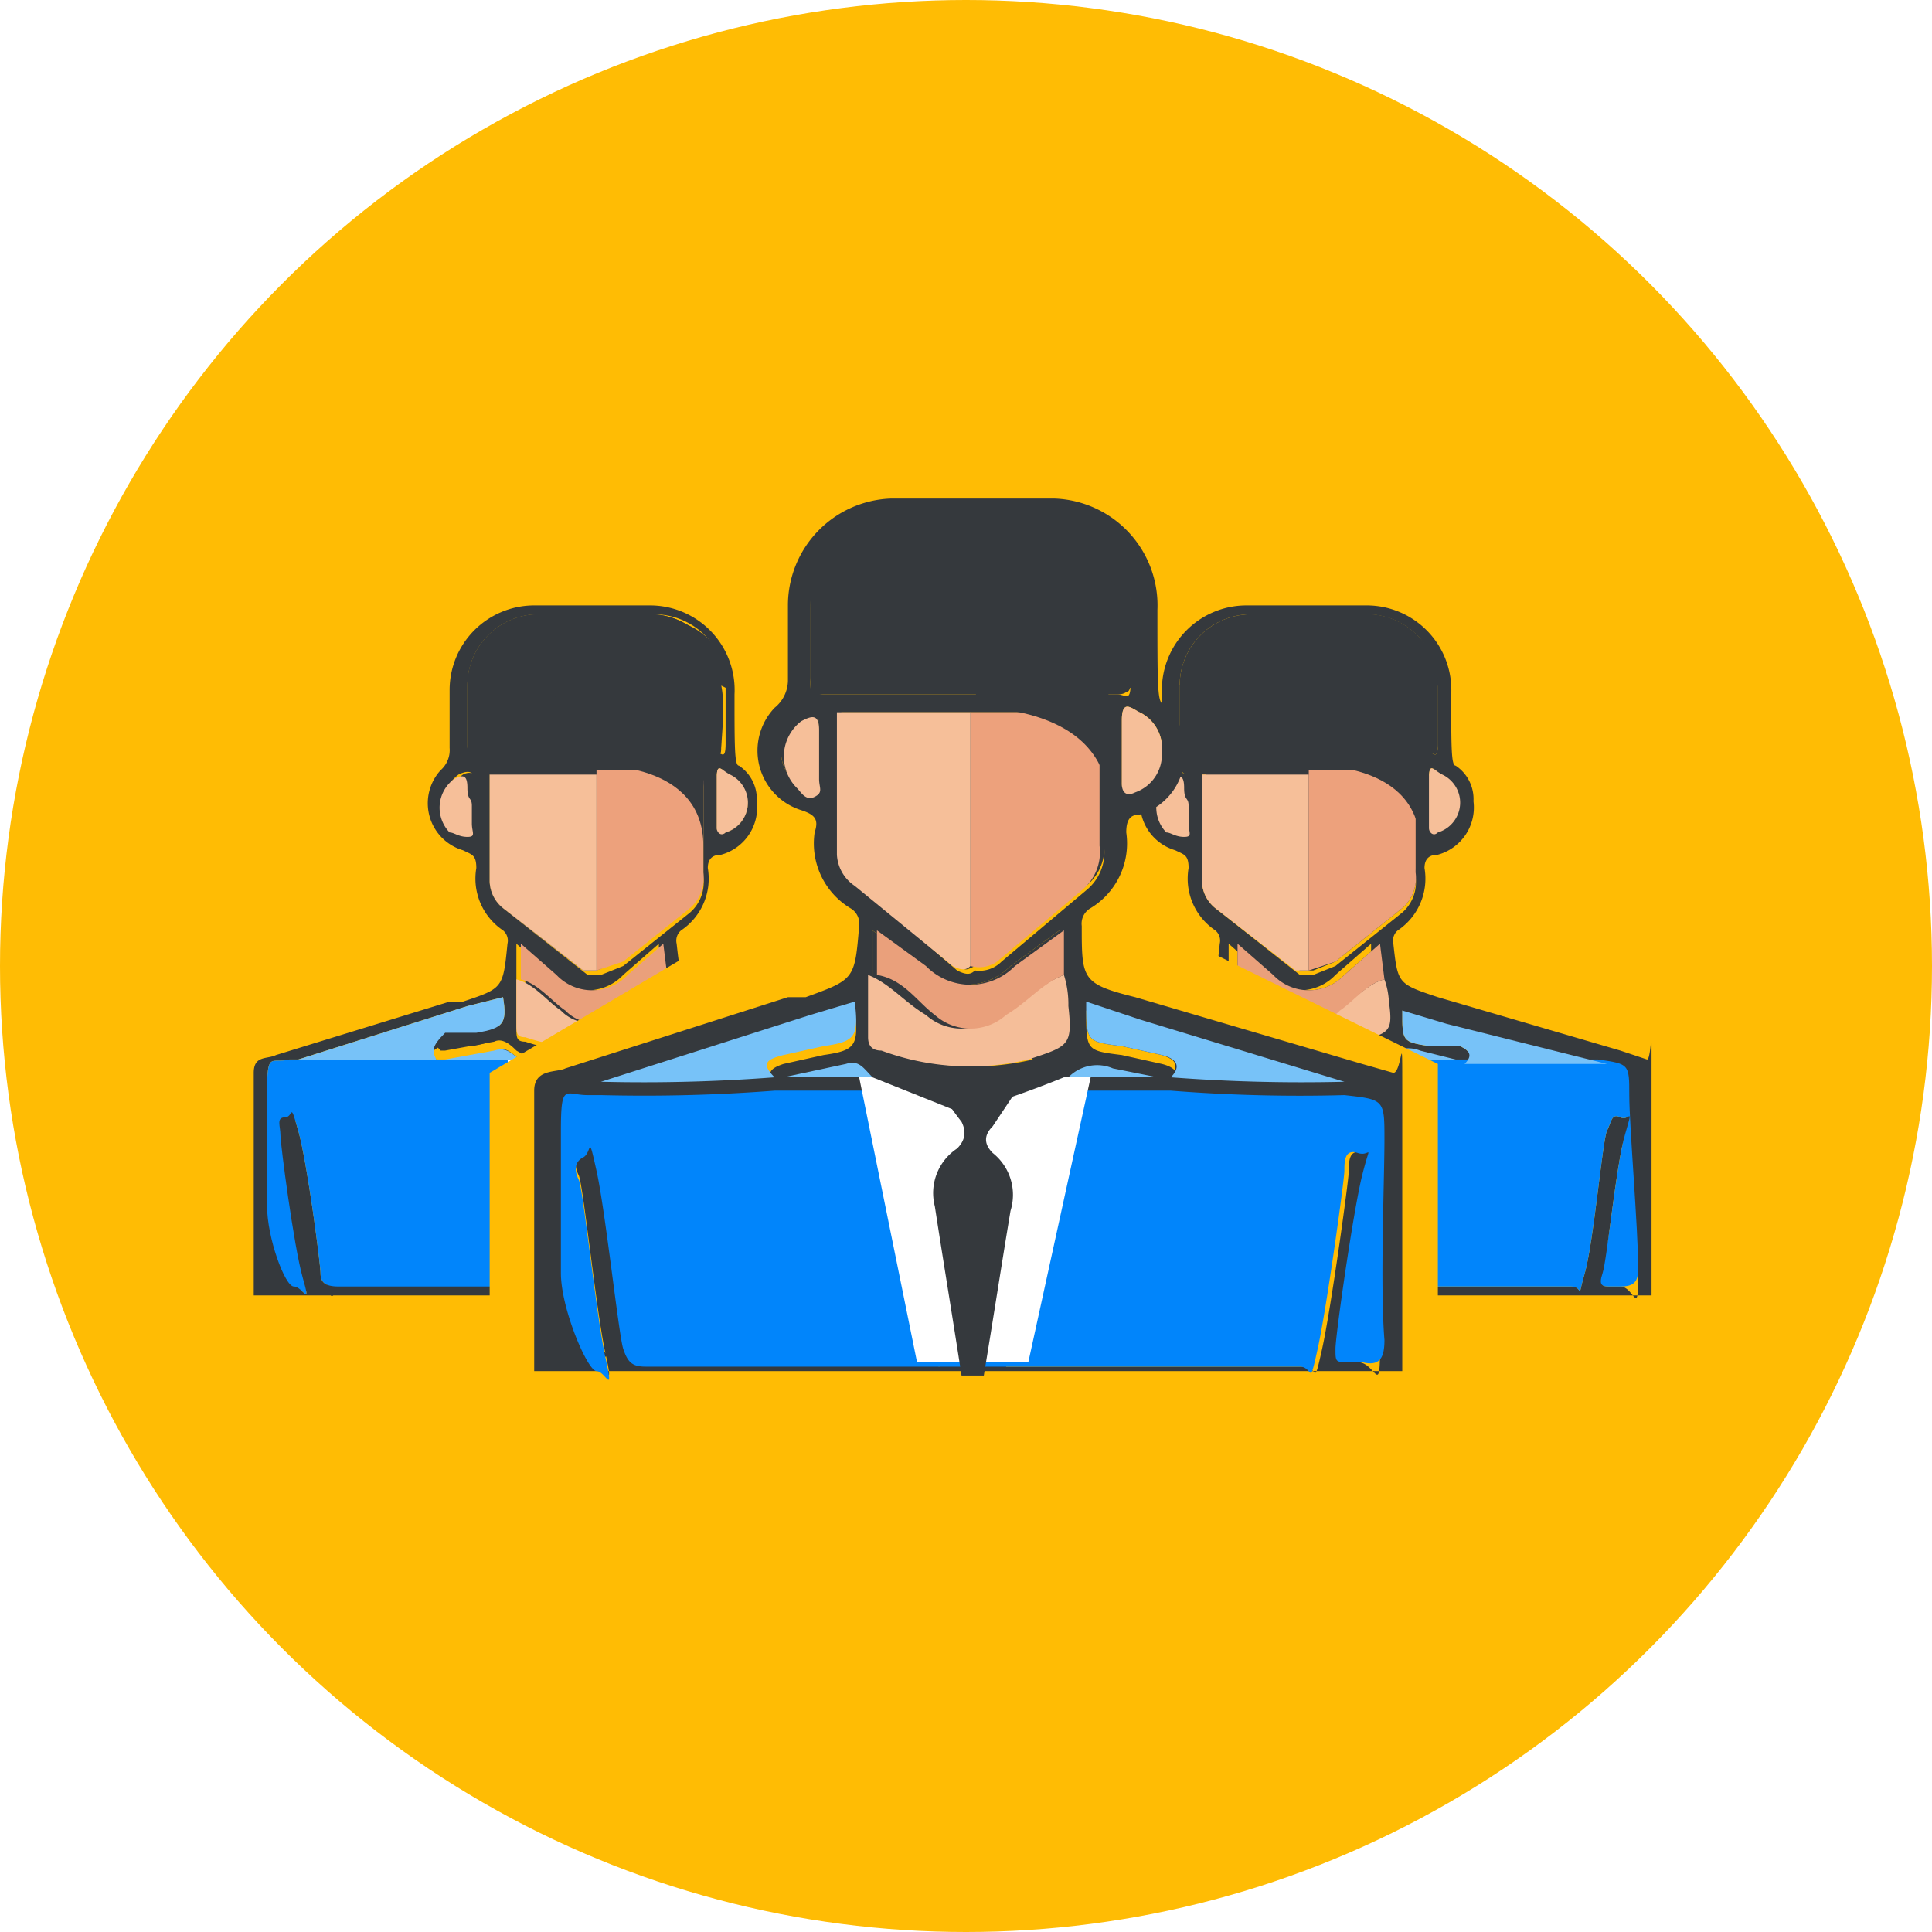 <svg xmlns="http://www.w3.org/2000/svg" viewBox="0 0 43.4 43.4"><defs><style>.\30 71c907b-6392-4aba-b3fa-bfd15a709f4f{fill:#ffbc04;}.d5c2bcb0-ae5f-4811-ad61-dace9c6b9961{fill:#35393d;}.\37 e4c5713-c679-4544-b882-10638937a629{fill:#26292e;}.\39 f2adeb6-13ab-46ac-8e69-2e3076b0edca{fill:#202429;}.\37 47ecc56-3499-4741-aef7-28198798fef9{fill:#0185fb;}.ddd83f78-afba-45b7-a53d-a67a7b431c66{fill:#fff;}.\39 a4e4154-2845-44a5-9625-7caabb2085c2{fill:#f6bf99;}.bfc432da-c08f-48be-b36b-792ea0b6a9b3{fill:#eda17c;}.c6c537d6-b612-4320-a673-ee7f89df3a5e{fill:#f5be99;}.\33 97e4908-2e55-4677-b233-88f94384db6c{fill:#eaa07b;}.\34 216d478-7800-4a1d-88c1-9a01ec95e649{fill:#77c2f8;}</style></defs><title>icono-club-asociados</title><g id="24c52aa8-6611-4b47-8ce6-ab37318ed7d1" data-name="Capa 2"><g id="c97d8256-dc68-4ec6-b99c-8001a97a2c7c" data-name="Editar cosas"><circle class="071c907b-6392-4aba-b3fa-bfd15a709f4f" cx="21.7" cy="21.7" r="21.7"/><path class="d5c2bcb0-ae5f-4811-ad61-dace9c6b9961" d="M36.8,24.7c0-.7,0-.7-.7-.8l-3.6-1.1-1-.3c0,.7,0,.7.6.8h.7c.3.1.3.2.1.4h-.2l-.8-.2a.7.7,0,0,0-.8.2l-1.4.8H30a2.4,2.4,0,0,1,1.7,2c.1.4,0,.5-.4.5h-.5c-.5-.1-.6,1.3-.8,1.7h5.3c.2,0,.2-.2.3-.3s.3-2.5.5-3.2,0-.4.3-.3.1.3.1.4-.3,2.4-.5,3.1,0,.3.2.3h.2c.3,0,.4-.1.4-.4S36.8,25.6,36.8,24.7Zm-4.6-7.2c0,.4,0,.7,0,1.1s.1.2.2.1a.7.7,0,0,0,.5-.7.7.7,0,0,0-.4-.7C32.3,17.3,32.1,17.3,32.1,17.5Zm-5.4-.6h5.3c.2,0,.2-.1.2-.2s0-.9,0-1.3a1.6,1.6,0,0,0-1.6-1.6H28.1a1.6,1.6,0,0,0-1.6,1.6c0,.4,0,.9,0,1.3S26.6,16.9,26.7,16.9Zm5,.4H27.1c0,.8,0,1.6,0,2.4a.8.8,0,0,0,.3.6l1.8,1.4h.3l.5-.2,1.5-1.2a.9.9,0,0,0,.3-.8c0-.7,0-1.4,0-2S31.8,17.4,31.7,17.3ZM31,21.2l-.8.7a1.1,1.1,0,0,1-1.6,0l-.8-.7V23c0,.2.1.2.2.3a4.6,4.6,0,0,0,2.6.1c.7-.2.7-.2.7-.9a1.8,1.8,0,0,0-.1-.5Zm-2,5.4a2.6,2.6,0,0,0-.1,1.9c.3.3.5.3.8.1a2.6,2.6,0,0,0,.1-1.9A.5.5,0,0,0,29.1,26.6Zm-1.2.6h-.4c-.3,0-.4-.1-.4-.4a2.4,2.4,0,0,1,1.2-1.9l.9-.3-1.4-.8c-.2-.1-.3-.3-.5-.2l-1.1.2h-.2c-.2-.2-.1-.3.1-.4h.7c.6-.1.6-.2.6-.8l-.8.2-3.8,1.2h-.2c-.4,0-.5.3-.5.7s0,1.7,0,2.6,0,1.8.7,1.8.2,0,.2-.2-.3-2.5-.5-3.2-.1-.3.1-.4.2.1.3.3.3,2.5.5,3.2.1.3.4.3h5.1C28.6,28.3,28.3,27.1,27.8,27.2Zm-1.2-8.4c.1-.1,0-.2.1-.3s0-.2,0-.4,0-.3,0-.5-.1-.3-.3-.2a.8.8,0,0,0-.1,1.2C26.4,18.7,26.5,18.8,26.6,18.7Zm5.8-1.4c-.1-.1-.3-.1-.3.1s0,.7,0,1.1.1.2.2.1a.7.7,0,0,0,.5-.7A.7.7,0,0,0,32.4,17.3Zm-5.7,1.1c0-.1,0-.2,0-.4s0-.3,0-.5-.1-.3-.3-.2a.8.8,0,0,0-.1,1.2c.1.1.2.2.4.1S26.7,18.5,26.7,18.4Zm10.1,6.3c0-.7,0-.7-.7-.8l-3.6-1.1-1-.3c0,.7,0,.7.6.8h.7c.3.1.3.2.1.4h-.2l-.8-.2a.7.7,0,0,0-.8.2l-1.4.8H30a2.4,2.4,0,0,1,1.7,2c.1.4,0,.5-.4.5h-.5c-.5-.1-.6,1.3-.8,1.7h5.3c.2,0,.2-.2.3-.3s.3-2.5.5-3.2,0-.4.3-.3.1.3.1.4-.3,2.4-.5,3.1,0,.3.2.3h.2c.3,0,.4-.1.4-.4S36.8,25.6,36.8,24.7Zm-8.9,2.5h-.4c-.3,0-.4-.1-.4-.4a2.4,2.4,0,0,1,1.2-1.9l.9-.3-1.4-.8c-.2-.1-.3-.3-.5-.2l-1.1.2h-.2c-.2-.2-.1-.3.1-.4h.7c.6-.1.6-.2.6-.8l-.8.2-3.8,1.2h-.2c-.4,0-.5.3-.5.7s0,1.7,0,2.6,0,1.8.7,1.8.2,0,.2-.2-.3-2.5-.5-3.2-.1-.3.1-.4.2.1.3.3.3,2.5.5,3.2.1.3.4.3h5.1C28.6,28.3,28.3,27.1,27.8,27.2Zm4.5-11.8a1.6,1.6,0,0,0-1.6-1.6H28.1a1.6,1.6,0,0,0-1.6,1.6c0,.4,0,.9,0,1.3s.1.2.2.2h5.3c.2,0,.2-.1.2-.2S32.3,15.8,32.3,15.4Zm-.6,1.9H27.1c0,.8,0,1.6,0,2.4a.8.8,0,0,0,.3.6l1.8,1.4h.3l.5-.2,1.5-1.2a.9.9,0,0,0,.3-.8c0-.7,0-1.4,0-2S31.8,17.4,31.7,17.3Zm-.6,5.2a1.8,1.8,0,0,0-.1-.5v-.8l-.8.7a1.1,1.1,0,0,1-1.6,0l-.8-.7V23c0,.2.1.2.2.3a4.6,4.6,0,0,0,2.6.1C31.2,23.2,31.2,23.3,31.1,22.5Z"/><path class="d5c2bcb0-ae5f-4811-ad61-dace9c6b9961" d="M37,23.8l-.6-.2-4.1-1.2c-.9-.3-.9-.3-1-1.2a.3.3,0,0,1,.1-.3,1.4,1.4,0,0,0,.6-1.4c0-.2.1-.3.3-.3a1.1,1.1,0,0,0,.8-1.2.9.9,0,0,0-.4-.8c-.1,0-.1-.4-.1-1.6a1.9,1.9,0,0,0-1.9-2H28a1.9,1.9,0,0,0-1.9,1.9c0,.4,0,.9,0,1.3a.6.6,0,0,1-.2.5,1.1,1.1,0,0,0,.5,1.8c.2.1.3.1.3.4a1.4,1.4,0,0,0,.6,1.4.3.3,0,0,1,.1.3c-.1,1-.1,1-1,1.3h-.3l-3.9,1.2c-.2.1-.5,0-.5.4s0,3.7,0,5H37.1c0-1.3,0-3.8,0-5.1S37.1,23.8,37,23.8ZM32.8,18a.7.7,0,0,1-.5.7c-.1.1-.2,0-.2-.1s0-.7,0-1.1.1-.2.3-.1A.7.7,0,0,1,32.8,18Zm-6.2.7c-.1.1-.3-.1-.4-.1a.8.8,0,0,1,.1-1.2c.2-.1.4-.1.3.2s0,.3,0,.5,0,.2,0,.4S26.7,18.7,26.6,18.7Zm-.1-2c0-.4,0-.9,0-1.3a1.6,1.6,0,0,1,1.6-1.6h2.6a1.6,1.6,0,0,1,1.6,1.6c0,.4,0,.9,0,1.3s-.1.2-.2.2H26.7C26.6,16.9,26.5,16.9,26.5,16.7Zm.8,3.7a.8.8,0,0,1-.3-.6c0-.8,0-1.6,0-2.4h4.7c.1.1.1.2.1.3s0,1.4,0,2a.9.9,0,0,1-.3.8l-1.5,1.2-.5.2h-.3Zm3.1,3.1a4.6,4.6,0,0,1-2.6-.1c-.2,0-.2-.1-.2-.3V21.2l.8.7a1.1,1.1,0,0,0,1.6,0l.8-.7V22a1.8,1.8,0,0,1,.1.5C31.2,23.3,31.2,23.2,30.4,23.5Zm-1.9,5.4H23.6c-.3,0-.4-.1-.4-.3s-.3-2.5-.5-3.2-.1-.3-.3-.3-.1.2-.1.4.3,2.5.5,3.2,0,.2-.2.2-.7-1.1-.7-1.8,0-1.7,0-2.6.1-.6.5-.7h.2l3.8-1.2.8-.2c.1.6,0,.7-.6.8H26c-.3.1-.3.2-.1.4h.2l1.1-.2c.2-.1.4.1.5.2l1.4.8-.9.3A2.4,2.4,0,0,0,27,26.8c0,.3,0,.5.4.4h.4c.4,0,.8,1.1.9,1.7Zm7.9,0h-.2c-.2,0-.3,0-.2-.3s.3-2.4.5-3.1.1-.3-.1-.4-.2.1-.3.3-.3,2.5-.5,3.2,0,.3-.3.3H30c.2-.4.3-1.8.8-1.7h.5c.4,0,.5-.1.4-.5a2.4,2.4,0,0,0-1.7-2h-.3l1.4-.8a.7.7,0,0,1,.8-.2l.8.2h.2c.2-.2.1-.3-.1-.4h-.7c-.6-.1-.6-.1-.6-.8l1,.3,3.6,1.1c.7.1.7.1.7.8s0,2.9,0,3.8S36.7,28.9,36.4,28.9Z"/><path class="7e4c5713-c679-4544-b882-10638937a629" d="M21.8,29.1h0Z"/><path class="7e4c5713-c679-4544-b882-10638937a629" d="M37,29.2h0Z"/><path class="9f2adeb6-13ab-46ac-8e69-2e3076b0edca" d="M21.8,29.1h0Z"/><path class="9f2adeb6-13ab-46ac-8e69-2e3076b0edca" d="M37.1,29.1h0Z"/><path class="747ecc56-3499-4741-aef7-28198798fef9" d="M36.8,28.5c0,.3-.1.4-.4.4h-.2c-.2,0-.3,0-.2-.3s.3-2.4.5-3.1.1-.3-.1-.4-.2.1-.3.3-.3,2.5-.5,3.2,0,.3-.3.3H23.6c-.3,0-.4-.1-.4-.3s-.3-2.5-.5-3.2-.1-.3-.3-.3-.1.2-.1.4.3,2.5.5,3.2,0,.2-.2.2-.7-1.1-.7-1.8,0-1.7,0-2.6.1-.6.5-.7h5.2l1.6.6,1.8-.6h4.9c.7.1.7.1.7.8S36.8,27.6,36.8,28.5Z"/><path class="ddd83f78-afba-45b7-a53d-a67a7b431c66" d="M31.5,23.8l-1.1,5.1h-2l-1-5.1h.2l1.6.6,1.8-.6Z"/><path class="d5c2bcb0-ae5f-4811-ad61-dace9c6b9961" d="M32.3,15.4c0,.4,0,.9,0,1.3s-.1.2-.2.2H26.7c-.2,0-.2-.1-.2-.2s0-.9,0-1.3a1.9,1.9,0,0,1,1.8-1h2.1A1.9,1.9,0,0,1,32.3,15.4Zm-2.8.2h-.7c-.3,0-.3.1-.3.4s-.1.6.3.6h1.1c.5,0,.5,0,.5-.5s-.1-.5-.5-.5Z"/><path class="9a4e4154-2845-44a5-9625-7caabb2085c2" d="M29.4,17.3v4.5h-.3l-1.8-1.4a.8.8,0,0,1-.3-.6c0-.8,0-1.6,0-2.4h2.4Z"/><path class="bfc432da-c08f-48be-b36b-792ea0b6a9b3" d="M29.4,21.8q0-2.3,0-4.5h2.3c.1.1.1.2.1.3s0,1.4,0,2a.9.9,0,0,1-.3.8l-1.5,1.2Z"/><path class="d5c2bcb0-ae5f-4811-ad61-dace9c6b9961" d="M32.3,15.4a1.9,1.9,0,0,0-1.8-1H28.4a1.9,1.9,0,0,0-1.8,1,1.6,1.6,0,0,1,1.6-1.6h2.6A1.6,1.6,0,0,1,32.3,15.4Z"/><path class="c6c537d6-b612-4320-a673-ee7f89df3a5e" d="M31.1,22a1.7,1.7,0,0,1,.1.5c.1.7,0,.7-.7.9a4.6,4.6,0,0,1-2.6-.1c-.2,0-.2-.1-.2-.3V22c.4.1.7.5,1,.7a.9.9,0,0,0,1.3,0C30.4,22.5,30.7,22.1,31.1,22Z"/><path class="397e4908-2e55-4677-b233-88f94384db6c" d="M31.1,22c-.4.1-.7.5-1,.7a.9.9,0,0,1-1.3,0c-.3-.2-.6-.6-1-.7v-.8l.8.7a1.1,1.1,0,0,0,1.6,0l.8-.7Z"/><path class="4216d478-7800-4a1d-88c1-9a01ec95e649" d="M25.9,23.8H22.7l3.8-1.2.8-.2c.1.6,0,.7-.6.8H26C25.7,23.5,25.7,23.6,25.9,23.8Z"/><path class="4216d478-7800-4a1d-88c1-9a01ec95e649" d="M36.1,23.9H32.9c.2-.2.1-.3-.1-.4h-.7c-.6-.1-.6-.1-.6-.8l1,.3Z"/><path class="9a4e4154-2845-44a5-9625-7caabb2085c2" d="M26.7,18.1c0,.1,0,.2,0,.4s.1.3-.1.3-.3-.1-.4-.1a.8.8,0,0,1,.1-1.2c.2-.1.3-.1.3.2S26.7,17.9,26.7,18.1Z"/><path class="9a4e4154-2845-44a5-9625-7caabb2085c2" d="M32.8,18a.7.7,0,0,1-.5.7c-.1.1-.2,0-.2-.1s0-.7,0-1.1.1-.2.3-.1A.7.7,0,0,1,32.8,18Z"/><path class="4216d478-7800-4a1d-88c1-9a01ec95e649" d="M27.7,23.8H26.1l1.1-.2C27.4,23.5,27.5,23.7,27.7,23.8Z"/><path class="4216d478-7800-4a1d-88c1-9a01ec95e649" d="M32.7,23.8H31.1a.7.7,0,0,1,.8-.2Z"/><path class="9f2adeb6-13ab-46ac-8e69-2e3076b0edca" d="M31.7,17.3h0Z"/><path class="d5c2bcb0-ae5f-4811-ad61-dace9c6b9961" d="M29.5,17.2s2.4-.1,2.4,1.8V16.2H29.6Z"/><path class="d5c2bcb0-ae5f-4811-ad61-dace9c6b9961" d="M30.1,26.2c-.2,1-.3,2-.5,3h-.4c-.2-1-.3-2-.5-3a.9.9,0,0,1,.4-1.1c.2-.1.2-.3.1-.5a5.3,5.3,0,0,1-.5-.9,3.8,3.8,0,0,0,1.5,0c.2,0,.1.1.1.2l-.4.7c-.1.2-.1.3,0,.4A1,1,0,0,1,30.1,26.2Z"/><path class="d5c2bcb0-ae5f-4811-ad61-dace9c6b9961" d="M20.7,24.7c0-.7,0-.7-.7-.8l-3.6-1.1-1-.3c0,.7,0,.7.6.8h.7c.3.1.3.2.1.4h-.2l-.8-.2a.7.7,0,0,0-.8.2l-1.4.8H14a2.4,2.4,0,0,1,1.7,2c.1.4,0,.5-.4.5h-.5c-.5-.1-.6,1.3-.8,1.7h5.3c.2,0,.2-.2.3-.3s.3-2.5.5-3.2,0-.4.3-.3.1.3.1.4-.3,2.4-.5,3.1,0,.3.2.3h.2c.3,0,.4-.1.4-.4S20.7,25.6,20.7,24.7Zm-4.6-7.2c0,.4,0,.7,0,1.1s.1.2.2.1a.7.7,0,0,0,.5-.7.7.7,0,0,0-.4-.7C16.2,17.3,16.1,17.3,16.1,17.5Zm-5.4-.6H16c.2,0,.2-.1.2-.2s0-.9,0-1.3a1.6,1.6,0,0,0-1.6-1.6H12.1a1.6,1.6,0,0,0-1.6,1.6c0,.4,0,.9,0,1.3S10.5,16.9,10.7,16.9Zm5,.4H11c0,.8,0,1.6,0,2.4a.8.8,0,0,0,.3.6l1.8,1.4h.3l.5-.2,1.5-1.2a.9.9,0,0,0,.3-.8c0-.7,0-1.4,0-2S15.8,17.4,15.7,17.3ZM15,21.2l-.8.7a1.1,1.1,0,0,1-1.6,0l-.8-.7V23c0,.2.1.2.2.3a4.6,4.6,0,0,0,2.6.1c.7-.2.7-.2.7-.9A1.8,1.8,0,0,0,15,22Zm-2,5.4a2.6,2.6,0,0,0-.1,1.9c.3.3.5.3.8.1a2.6,2.6,0,0,0,.1-1.9A.5.5,0,0,0,13,26.6Zm-1.2.6h-.4c-.3,0-.4-.1-.4-.4a2.4,2.4,0,0,1,1.2-1.9l.9-.3-1.4-.8c-.2-.1-.3-.3-.5-.2l-1.1.2H9.8c-.2-.2-.1-.3.1-.4h.7c.6-.1.6-.2.6-.8l-.8.2L6.7,23.9H6.5c-.4,0-.5.3-.5.7s0,1.7,0,2.6,0,1.8.7,1.8.2,0,.2-.2-.3-2.5-.5-3.2-.1-.3.1-.4.2.1.3.3.3,2.5.5,3.2.1.3.4.3h5.1C12.6,28.3,12.2,27.1,11.8,27.2Zm-1.2-8.4c.1-.1,0-.2.1-.3s0-.2,0-.4,0-.3,0-.5-.1-.3-.3-.2a.8.8,0,0,0-.1,1.2C10.3,18.7,10.4,18.8,10.6,18.7Zm5.8-1.4c-.1-.1-.3-.1-.3.1s0,.7,0,1.1.1.2.2.1a.7.7,0,0,0,.5-.7A.7.7,0,0,0,16.4,17.3Zm-5.7,1.1c0-.1,0-.2,0-.4s0-.3,0-.5-.1-.3-.3-.2a.8.8,0,0,0-.1,1.2c.1.1.2.2.4.1S10.6,18.5,10.6,18.4Zm10.1,6.3c0-.7,0-.7-.7-.8l-3.6-1.1-1-.3c0,.7,0,.7.6.8h.7c.3.1.3.2.1.4h-.2l-.8-.2a.7.7,0,0,0-.8.2l-1.4.8H14a2.4,2.4,0,0,1,1.7,2c.1.4,0,.5-.4.5h-.5c-.5-.1-.6,1.3-.8,1.7h5.3c.2,0,.2-.2.3-.3s.3-2.5.5-3.2,0-.4.3-.3.1.3.1.4-.3,2.4-.5,3.1,0,.3.2.3h.2c.3,0,.4-.1.4-.4S20.7,25.6,20.7,24.7Zm-8.9,2.5h-.4c-.3,0-.4-.1-.4-.4a2.4,2.4,0,0,1,1.2-1.9l.9-.3-1.4-.8c-.2-.1-.3-.3-.5-.2l-1.1.2H9.8c-.2-.2-.1-.3.1-.4h.7c.6-.1.6-.2.6-.8l-.8.2L6.7,23.9H6.5c-.4,0-.5.3-.5.7s0,1.7,0,2.6,0,1.8.7,1.8.2,0,.2-.2-.3-2.5-.5-3.2-.1-.3.1-.4.2.1.3.3.3,2.5.5,3.2.1.3.4.3h5.1C12.6,28.3,12.2,27.1,11.8,27.2Zm4.5-11.8a1.6,1.6,0,0,0-1.6-1.6H12.1a1.6,1.6,0,0,0-1.6,1.6c0,.4,0,.9,0,1.3s.1.2.2.2H16c.2,0,.2-.1.2-.2S16.3,15.8,16.2,15.4Zm-.6,1.9H11c0,.8,0,1.6,0,2.4a.8.8,0,0,0,.3.6l1.8,1.4h.3l.5-.2,1.5-1.2a.9.9,0,0,0,.3-.8c0-.7,0-1.4,0-2S15.8,17.4,15.7,17.3Zm-.6,5.2A1.8,1.8,0,0,0,15,22v-.8l-.8.7a1.1,1.1,0,0,1-1.6,0l-.8-.7V23c0,.2.1.2.2.3a4.6,4.6,0,0,0,2.6.1C15.1,23.2,15.1,23.3,15.1,22.5Z"/><path class="d5c2bcb0-ae5f-4811-ad61-dace9c6b9961" d="M20.9,23.8l-.6-.2-4.1-1.2c-.9-.3-.9-.3-1-1.2a.3.3,0,0,1,.1-.3,1.4,1.4,0,0,0,.6-1.4c0-.2.1-.3.3-.3a1.1,1.1,0,0,0,.8-1.2.9.9,0,0,0-.4-.8c-.1,0-.1-.4-.1-1.6a1.9,1.9,0,0,0-1.9-2H12a1.9,1.9,0,0,0-1.9,1.9c0,.4,0,.9,0,1.3a.6.6,0,0,1-.2.5,1.1,1.1,0,0,0,.5,1.8c.2.1.3.1.3.4a1.4,1.4,0,0,0,.6,1.4.3.3,0,0,1,.1.3c-.1,1-.1,1-1,1.3h-.3L6.2,23.7c-.2.1-.5,0-.5.4s0,3.7,0,5H21.1c0-1.3,0-3.8,0-5.1S21.1,23.8,20.9,23.8ZM16.8,18a.7.7,0,0,1-.5.7c-.1.1-.2,0-.2-.1s0-.7,0-1.1.1-.2.3-.1A.7.7,0,0,1,16.8,18Zm-6.2.7c-.1.1-.3-.1-.4-.1a.8.8,0,0,1,.1-1.2c.2-.1.4-.1.3.2s0,.3,0,.5,0,.2,0,.4S10.7,18.7,10.6,18.7Zm-.1-2c0-.4,0-.9,0-1.3a1.6,1.6,0,0,1,1.6-1.6h2.6a1.6,1.6,0,0,1,1.6,1.6c0,.4,0,.9,0,1.3s-.1.2-.2.2H10.7C10.5,16.9,10.5,16.9,10.5,16.7Zm.8,3.7a.8.8,0,0,1-.3-.6c0-.8,0-1.6,0-2.4h4.7c.1.1.1.2.1.3s0,1.4,0,2a.9.9,0,0,1-.3.8l-1.5,1.2-.5.2h-.3Zm3.1,3.1a4.6,4.6,0,0,1-2.6-.1c-.2,0-.2-.1-.2-.3V21.2l.8.7a1.1,1.1,0,0,0,1.6,0l.8-.7V22a1.8,1.8,0,0,1,.1.5C15.1,23.3,15.1,23.2,14.4,23.5Zm-1.9,5.4H7.6c-.3,0-.4-.1-.4-.3s-.3-2.5-.5-3.2-.1-.3-.3-.3-.1.2-.1.4.3,2.5.5,3.2,0,.2-.2.2S6,27.8,6,27.1s0-1.7,0-2.6.1-.6.5-.7h.2l3.8-1.2.8-.2c.1.6,0,.7-.6.8H10c-.3.1-.3.2-.1.4H10l1.1-.2c.2-.1.4.1.5.2l1.4.8-.9.3A2.4,2.4,0,0,0,11,26.8c0,.3,0,.5.4.4h.4c.4,0,.8,1.1.9,1.7Zm7.9,0h-.2c-.2,0-.3,0-.2-.3s.3-2.4.5-3.1.1-.3-.1-.4-.2.1-.3.3-.3,2.5-.5,3.2,0,.3-.3.3H14c.2-.4.3-1.8.8-1.7h.5c.4,0,.5-.1.4-.5a2.4,2.4,0,0,0-1.7-2h-.3l1.4-.8a.7.7,0,0,1,.8-.2l.8.2h.2c.2-.2.1-.3-.1-.4h-.7c-.6-.1-.6-.1-.6-.8l1,.3L20,23.9c.7.1.7.1.7.8s0,2.9,0,3.8S20.6,28.9,20.3,28.9Z"/><path class="7e4c5713-c679-4544-b882-10638937a629" d="M5.7,29.1h0Z"/><path class="7e4c5713-c679-4544-b882-10638937a629" d="M20.9,29.2h0Z"/><path class="9f2adeb6-13ab-46ac-8e69-2e3076b0edca" d="M5.7,29.1h0Z"/><path class="9f2adeb6-13ab-46ac-8e69-2e3076b0edca" d="M21.1,29.1h0Z"/><path class="747ecc56-3499-4741-aef7-28198798fef9" d="M20.7,28.5c0,.3-.1.4-.4.4h-.2c-.2,0-.3,0-.2-.3s.3-2.4.5-3.1.1-.3-.1-.4-.2.1-.3.3-.3,2.5-.5,3.2,0,.3-.3.3H7.6c-.3,0-.4-.1-.4-.3s-.3-2.5-.5-3.2-.1-.3-.3-.3-.1.2-.1.4.3,2.5.5,3.2,0,.2-.2.2S6,27.8,6,27.1s0-1.7,0-2.6.1-.6.5-.7h5.2l1.6.6,1.8-.6H20c.7.1.7.1.7.8S20.7,27.6,20.7,28.5Z"/><path class="ddd83f78-afba-45b7-a53d-a67a7b431c66" d="M15.5,23.8l-1.1,5.1h-2l-1-5.1h.2l1.6.6,1.8-.6Z"/><path class="d5c2bcb0-ae5f-4811-ad61-dace9c6b9961" d="M16.2,15.4c0,.4,0,.9,0,1.3s-.1.2-.2.2H10.7c-.2,0-.2-.1-.2-.2s0-.9,0-1.3a1.9,1.9,0,0,1,1.8-1h2.1A1.9,1.9,0,0,1,16.2,15.4Zm-2.8.2h-.7c-.3,0-.3.1-.3.4s-.1.6.3.6h1.1c.5,0,.5,0,.5-.5s-.1-.5-.5-.5Z"/><path class="9a4e4154-2845-44a5-9625-7caabb2085c2" d="M13.4,17.3v4.5h-.3l-1.8-1.4a.8.8,0,0,1-.3-.6c0-.8,0-1.6,0-2.4h2.4Z"/><path class="bfc432da-c08f-48be-b36b-792ea0b6a9b3" d="M13.4,21.8q0-2.3,0-4.5h2.3c.1.1.1.2.1.3s0,1.4,0,2a.9.9,0,0,1-.3.8l-1.5,1.2Z"/><path class="d5c2bcb0-ae5f-4811-ad61-dace9c6b9961" d="M16.2,15.4a1.9,1.9,0,0,0-1.8-1H12.3a1.9,1.9,0,0,0-1.8,1,1.6,1.6,0,0,1,1.6-1.6h2.6A1.6,1.6,0,0,1,16.2,15.4Z"/><path class="c6c537d6-b612-4320-a673-ee7f89df3a5e" d="M15,22a1.7,1.7,0,0,1,.1.5c.1.7,0,.7-.7.9a4.6,4.6,0,0,1-2.6-.1c-.2,0-.2-.1-.2-.3V22c.4.1.7.5,1,.7a.9.9,0,0,0,1.3,0C14.4,22.5,14.6,22.1,15,22Z"/><path class="397e4908-2e55-4677-b233-88f94384db6c" d="M15,22c-.4.1-.7.5-1,.7a.9.9,0,0,1-1.3,0c-.3-.2-.6-.6-1-.7v-.8l.8.7a1.1,1.1,0,0,0,1.6,0l.8-.7Z"/><path class="4216d478-7800-4a1d-88c1-9a01ec95e649" d="M9.8,23.8H6.7l3.8-1.2.8-.2c.1.6,0,.7-.6.8H10C9.7,23.5,9.7,23.6,9.8,23.8Z"/><path class="4216d478-7800-4a1d-88c1-9a01ec95e649" d="M20,23.9H16.9c.2-.2.1-.3-.1-.4h-.7c-.6-.1-.6-.1-.6-.8l1,.3Z"/><path class="9a4e4154-2845-44a5-9625-7caabb2085c2" d="M10.6,18.1c0,.1,0,.2,0,.4s.1.3-.1.3-.3-.1-.4-.1a.8.8,0,0,1,.1-1.2c.2-.1.3-.1.3.2S10.6,17.9,10.6,18.1Z"/><path class="9a4e4154-2845-44a5-9625-7caabb2085c2" d="M16.8,18a.7.7,0,0,1-.5.7c-.1.1-.2,0-.2-.1s0-.7,0-1.1.1-.2.3-.1A.7.7,0,0,1,16.8,18Z"/><path class="4216d478-7800-4a1d-88c1-9a01ec95e649" d="M11.7,23.8H10l1.1-.2C11.4,23.5,11.5,23.7,11.7,23.8Z"/><path class="4216d478-7800-4a1d-88c1-9a01ec95e649" d="M16.7,23.8H15.1a.7.7,0,0,1,.8-.2Z"/><path class="9f2adeb6-13ab-46ac-8e69-2e3076b0edca" d="M15.7,17.3h0Z"/><path class="d5c2bcb0-ae5f-4811-ad61-dace9c6b9961" d="M13.4,17.2s2.4-.1,2.4,1.8V16.2H13.5Z"/><path class="d5c2bcb0-ae5f-4811-ad61-dace9c6b9961" d="M14.1,26.2c-.2,1-.3,2-.5,3h-.4c-.2-1-.3-2-.5-3a.9.9,0,0,1,.4-1.1c.2-.1.2-.3.1-.5a5.3,5.3,0,0,1-.5-.9,3.8,3.8,0,0,0,1.5,0c.2,0,.1.1.1.2l-.4.7c-.1.2-.1.3,0,.4A1,1,0,0,1,14.1,26.2Z"/><polygon class="071c907b-6392-4aba-b3fa-bfd15a709f4f" points="26.4 21 32.3 23.9 32.3 33.4 11 33.4 11 24.1 16.4 20.9 26.4 21"/><path class="d5c2bcb0-ae5f-4811-ad61-dace9c6b9961" d="M31,25.3c0-.9,0-.9-.9-1l-4.5-1.4-1.2-.4c0,.9,0,.9.8,1l.9.2c.3.1.4.2.2.5H26l-1.1-.3a.9.9,0,0,0-1,.2l-1.7,1,.4.2a3,3,0,0,1,2.2,2.5c.1.5,0,.6-.6.6h-.6c-.6-.1-.8,1.7-1,2.1h6.6c.3,0,.3-.2.4-.4s.4-3.1.6-4,.1-.5.3-.4.1.3.1.5-.4,3.1-.6,3.9,0,.4.3.3h.3c.4.1.5-.1.5-.5S31,26.4,31,25.3Zm-5.8-9c0,.5,0,.9,0,1.4s.1.3.3.2a.9.9,0,0,0,.6-.9.9.9,0,0,0-.5-.8C25.4,16,25.2,15.9,25.2,16.3Zm-6.8-.7h6.7c.2,0,.3-.1.3-.3s0-1.1,0-1.6a2,2,0,0,0-2-2H20.2a2,2,0,0,0-2,2c0,.6,0,1.1,0,1.6S18.2,15.6,18.5,15.6Zm6.2.4H18.9v.2c0,1,0,2,0,3a.9.9,0,0,0,.4.7l2.2,1.8c.2.1.2.1.4,0a.7.7,0,0,0,.6-.2l1.9-1.6a1.1,1.1,0,0,0,.4-1c0-.9,0-1.7,0-2.6S24.8,16.1,24.7,16Zm-.8,4.9-1.1.8a1.4,1.4,0,0,1-2,0l-1.1-.8v2.3c0,.2.1.3.3.3a5.7,5.7,0,0,0,3.3.2c.9-.3.9-.2.9-1.2a2.3,2.3,0,0,0-.1-.7Zm-2.5,6.8a3.2,3.2,0,0,0-.1,2.4c.3.3.7.4.9.1a3.3,3.3,0,0,0,.1-2.4A.6.6,0,0,0,21.3,27.7Zm-1.5.7h-.6c-.4.1-.5-.2-.5-.5a3,3,0,0,1,1.5-2.3l1.1-.4-1.8-1c-.2-.1-.4-.3-.6-.3l-1.4.3h-.3c-.2-.2-.2-.4.2-.5l.9-.2c.7-.1.8-.2.7-1l-1,.3-4.7,1.5h-.3c-.5.1-.6.3-.6.8s0,2.1,0,3.2,0,2.2.8,2.2.3-.1.2-.3-.4-3.1-.6-4-.2-.4.1-.5.3.2.3.3.4,3.1.6,4,.2.4.5.4H21C20.8,29.8,20.3,28.4,19.8,28.4ZM18.3,17.8c.2-.1.1-.3.1-.4s0-.3,0-.5,0-.4,0-.6-.2-.4-.4-.2a.9.9,0,0,0-.1,1.5C18,17.8,18.1,17.9,18.3,17.8Zm7.3-1.8c-.2-.1-.4-.1-.4.2s0,.9,0,1.4.1.3.3.2a.9.9,0,0,0,.6-.9A.9.9,0,0,0,25.6,16.1Zm-7.2,1.3c0-.2,0-.3,0-.5s0-.4,0-.6-.2-.4-.4-.2a.9.9,0,0,0-.1,1.5c.1.1.3.2.4.2S18.4,17.5,18.4,17.4ZM31,25.3c0-.9,0-.9-.9-1l-4.5-1.4-1.2-.4c0,.9,0,.9.8,1l.9.2c.3.1.4.2.2.5H26l-1.1-.3a.9.9,0,0,0-1,.2l-1.7,1,.4.2a3,3,0,0,1,2.2,2.5c.1.5,0,.6-.6.6h-.6c-.6-.1-.8,1.7-1,2.1h6.6c.3,0,.3-.2.4-.4s.4-3.1.6-4,.1-.5.3-.4.1.3.1.5-.4,3.1-.6,3.9,0,.4.3.3h.3c.4.1.5-.1.5-.5S31,26.4,31,25.3ZM19.8,28.4h-.6c-.4.1-.5-.2-.5-.5a3,3,0,0,1,1.5-2.3l1.1-.4-1.8-1c-.2-.1-.4-.3-.6-.3l-1.4.3h-.3c-.2-.2-.2-.4.2-.5l.9-.2c.7-.1.8-.2.7-1l-1,.3-4.7,1.5h-.3c-.5.1-.6.3-.6.8s0,2.1,0,3.2,0,2.2.8,2.2.3-.1.2-.3-.4-3.1-.6-4-.2-.4.1-.5.3.2.3.3.4,3.1.6,4,.2.4.5.4H21C20.8,29.8,20.3,28.4,19.8,28.4Zm5.6-14.8a2,2,0,0,0-2-2H20.2a2,2,0,0,0-2,2c0,.6,0,1.1,0,1.6s.1.3.3.3h6.7c.2,0,.3-.1.3-.3S25.4,14.2,25.4,13.6ZM24.7,16H18.9v.2c0,1,0,2,0,3a.9.9,0,0,0,.4.7l2.2,1.8c.2.1.2.1.4,0a.7.7,0,0,0,.6-.2l1.9-1.6a1.1,1.1,0,0,0,.4-1c0-.9,0-1.7,0-2.6S24.8,16.1,24.7,16ZM24,22.6a2.3,2.3,0,0,0-.1-.7v-1l-1.1.8a1.4,1.4,0,0,1-2,0l-1.1-.8v2.3c0,.2.1.3.3.3a5.7,5.7,0,0,0,3.3.2C24,23.4,24,23.5,24,22.6Z"/><path class="d5c2bcb0-ae5f-4811-ad61-dace9c6b9961" d="M31.3,24.1l-.7-.2-5.1-1.5c-1.2-.3-1.2-.4-1.2-1.6a.4.4,0,0,1,.2-.4,1.7,1.7,0,0,0,.8-1.7c0-.3.1-.4.3-.4a1.4,1.4,0,0,0,1-1.5,1.2,1.2,0,0,0-.5-1c-.1-.1-.1-.5-.1-2.1a2.4,2.4,0,0,0-2.3-2.5H20a2.4,2.4,0,0,0-2.3,2.4c0,.6,0,1.1,0,1.7a.8.8,0,0,1-.3.6,1.4,1.4,0,0,0,.6,2.3c.3.1.4.2.3.5a1.7,1.7,0,0,0,.8,1.7.4.4,0,0,1,.2.4c-.1,1.2-.1,1.2-1.2,1.6h-.4L12.7,24c-.2.1-.7,0-.7.5s0,4.7,0,6.3H31.5c0-1.6,0-4.7,0-6.3S31.5,24.1,31.3,24.1Zm-5.2-7.2a.9.9,0,0,1-.6.9c-.2.1-.3,0-.3-.2s0-.9,0-1.4.2-.3.4-.2A.9.9,0,0,1,26.1,16.9Zm-7.8.9c-.2.1-.3-.1-.4-.2a.9.9,0,0,1,.1-1.5c.2-.1.4-.2.4.2s0,.4,0,.6,0,.3,0,.5S18.4,17.7,18.3,17.8Zm-.1-2.5c0-.5,0-1.1,0-1.6a2,2,0,0,1,2-2h3.2a2,2,0,0,1,2,2c0,.6,0,1.1,0,1.6s-.1.3-.3.3H18.5C18.2,15.6,18.2,15.5,18.2,15.3Zm1.1,4.6a.9.9,0,0,1-.4-.7c0-1,0-2,0-3V16h5.8c.1.1.1.3.1.4s0,1.7,0,2.6a1.1,1.1,0,0,1-.4,1l-1.9,1.6a.7.7,0,0,1-.6.2c-.1.1-.2.1-.4,0Zm3.9,3.9a5.7,5.7,0,0,1-3.3-.2c-.2-.1-.3-.1-.3-.3V20.9l1.1.8a1.4,1.4,0,0,0,2,0l1.1-.8v1a2.3,2.3,0,0,1,.1.7C24,23.5,24,23.4,23.1,23.7Zm-2.4,6.8H14.5c-.3,0-.4-.1-.5-.4s-.4-3.1-.6-4-.1-.4-.3-.3-.2.3-.1.5.4,3.1.6,4,0,.3-.2.3-.8-1.4-.8-2.2,0-2.1,0-3.2.1-.8.6-.8h.3l4.7-1.5,1-.3c.1.8,0,.9-.7,1l-.9.2c-.3.1-.4.2-.2.5h.3l1.4-.3c.3-.1.5.1.6.3l1.8,1-1.1.4a3,3,0,0,0-1.5,2.3c0,.4,0,.6.5.5h.6c.5,0,1,1.4,1.1,2.1Zm9.9,0h-.3c-.3,0-.3,0-.3-.3s.4-3.1.6-3.9.2-.4-.1-.5-.3.2-.3.4-.4,3.1-.6,4-.1.4-.4.4H22.6c.2-.5.4-2.3,1-2.1h.6c.5,0,.6-.1.6-.6a3,3,0,0,0-2.2-2.5l-.4-.2,1.7-1a.9.9,0,0,1,1-.2l1.1.3h.3c.2-.2.2-.4-.2-.5l-.9-.2c-.8-.1-.8-.1-.8-1l1.2.4,4.5,1.4c.9.1.9.1.9,1s0,3.7,0,4.8S30.9,30.6,30.5,30.6Z"/><path class="7e4c5713-c679-4544-b882-10638937a629" d="M12.2,30.9h0Z"/><path class="7e4c5713-c679-4544-b882-10638937a629" d="M31.3,31h0Z"/><path class="9f2adeb6-13ab-46ac-8e69-2e3076b0edca" d="M12.2,30.9h0Z"/><path class="9f2adeb6-13ab-46ac-8e69-2e3076b0edca" d="M31.5,30.9h0Z"/><path class="747ecc56-3499-4741-aef7-28198798fef9" d="M31.1,30.1c0,.4-.1.6-.5.5h-.3c-.3,0-.3,0-.3-.3s.4-3.1.6-3.9.2-.4-.1-.5-.3.2-.3.4-.4,3.1-.6,4-.1.4-.4.4H14.5c-.3,0-.4-.1-.5-.4s-.4-3.1-.6-4-.1-.4-.3-.3-.2.3-.1.5.4,3.1.6,4,0,.3-.2.3-.8-1.4-.8-2.2,0-2.1,0-3.2.1-.8.6-.8h.3a38.3,38.3,0,0,0,3.9-.1h2.3l2,.8c.7-.3,1.8-.5,2.3-.8h2.3a36.8,36.8,0,0,0,3.9.1c.9.1.9.1.9,1S31,28.9,31.1,30.1Z"/><path class="ddd83f78-afba-45b7-a53d-a67a7b431c66" d="M24.5,24.2l-1.4,6.4H20.6l-1.3-6.4h.3l2,.8a23.5,23.5,0,0,0,2.3-.8Z"/><path class="d5c2bcb0-ae5f-4811-ad61-dace9c6b9961" d="M25.4,13.6c0,.5,0,1.1,0,1.6s-.1.3-.3.3H18.5c-.2,0-.3-.1-.3-.3s0-1.1,0-1.6a2.4,2.4,0,0,1,2.3-1.2h2.6A2.4,2.4,0,0,1,25.4,13.6Zm-3.5.3H21c-.4,0-.4.2-.4.5s-.2.7.4.7h1.3c.6,0,.6,0,.6-.6s-.1-.7-.6-.6Z"/><path class="9a4e4154-2845-44a5-9625-7caabb2085c2" d="M21.8,16v5.7c-.1.1-.2.1-.4,0l-2.2-1.8a.9.9,0,0,1-.4-.7c0-1,0-2,0-3V16h2.9Z"/><path class="bfc432da-c08f-48be-b36b-792ea0b6a9b3" d="M21.8,21.7q0-2.8,0-5.7h2.8c.1.1.1.3.1.4s0,1.7,0,2.6a1.1,1.1,0,0,1-.4,1l-1.9,1.6A.7.7,0,0,1,21.8,21.7Z"/><path class="d5c2bcb0-ae5f-4811-ad61-dace9c6b9961" d="M25.4,13.6a2.4,2.4,0,0,0-2.3-1.2H20.5a2.4,2.4,0,0,0-2.3,1.2,2,2,0,0,1,2-2h3.2A2,2,0,0,1,25.4,13.6Z"/><path class="c6c537d6-b612-4320-a673-ee7f89df3a5e" d="M23.9,21.9a2.2,2.2,0,0,1,.1.7c.1.9,0,.9-.9,1.2a5.7,5.7,0,0,1-3.3-.2c-.2,0-.3-.1-.3-.3V21.9c.5.2.8.6,1.3.9a1.2,1.2,0,0,0,1.6,0C23,22.5,23.4,22.1,23.9,21.9Z"/><path class="397e4908-2e55-4677-b233-88f94384db6c" d="M23.9,21.9c-.5.2-.8.6-1.3.9a1.2,1.2,0,0,1-1.6,0c-.4-.3-.7-.8-1.3-.9v-1l1.1.8a1.4,1.4,0,0,0,2,0l1.1-.8Z"/><path class="4216d478-7800-4a1d-88c1-9a01ec95e649" d="M17.4,24.2a38.8,38.8,0,0,1-3.9.1l4.7-1.5,1-.3c.1.8,0,.9-.7,1l-.9.2C17.2,23.8,17.1,23.9,17.4,24.2Z"/><path class="4216d478-7800-4a1d-88c1-9a01ec95e649" d="M30.2,24.3a38.8,38.8,0,0,1-3.9-.1c.2-.2.2-.4-.2-.5l-.9-.2c-.8-.1-.8-.1-.8-1l1.2.4Z"/><path class="9a4e4154-2845-44a5-9625-7caabb2085c2" d="M18.4,17c0,.2,0,.3,0,.5s.1.3-.1.4-.3-.1-.4-.2a1,1,0,0,1,.1-1.5c.2-.1.4-.2.4.2S18.4,16.7,18.4,17Z"/><path class="9a4e4154-2845-44a5-9625-7caabb2085c2" d="M26.1,16.9a.9.9,0,0,1-.6.9c-.2.1-.3,0-.3-.2s0-.9,0-1.4.2-.3.4-.2A.9.9,0,0,1,26.1,16.9Z"/><path class="4216d478-7800-4a1d-88c1-9a01ec95e649" d="M19.6,24.2h-2l1.4-.3C19.3,23.8,19.4,24,19.6,24.2Z"/><path class="4216d478-7800-4a1d-88c1-9a01ec95e649" d="M26,24.2h-2a.9.9,0,0,1,1-.2Z"/><path class="9f2adeb6-13ab-46ac-8e69-2e3076b0edca" d="M24.7,16h0Z"/><path class="d5c2bcb0-ae5f-4811-ad61-dace9c6b9961" d="M21.9,15.9s3-.1,3,2.2V14.6H22Z"/><path class="d5c2bcb0-ae5f-4811-ad61-dace9c6b9961" d="M22.7,27.2c-.2,1.2-.4,2.5-.6,3.7h-.5c-.2-1.3-.4-2.5-.6-3.8a1.2,1.2,0,0,1,.5-1.3c.2-.2.2-.4.1-.6a6.6,6.6,0,0,1-.7-1.1,4.8,4.8,0,0,0,1.9.1c.2,0,.2.1.1.2l-.6.9c-.2.2-.2.4,0,.6A1.2,1.2,0,0,1,22.7,27.2Z"/></g></g></svg>